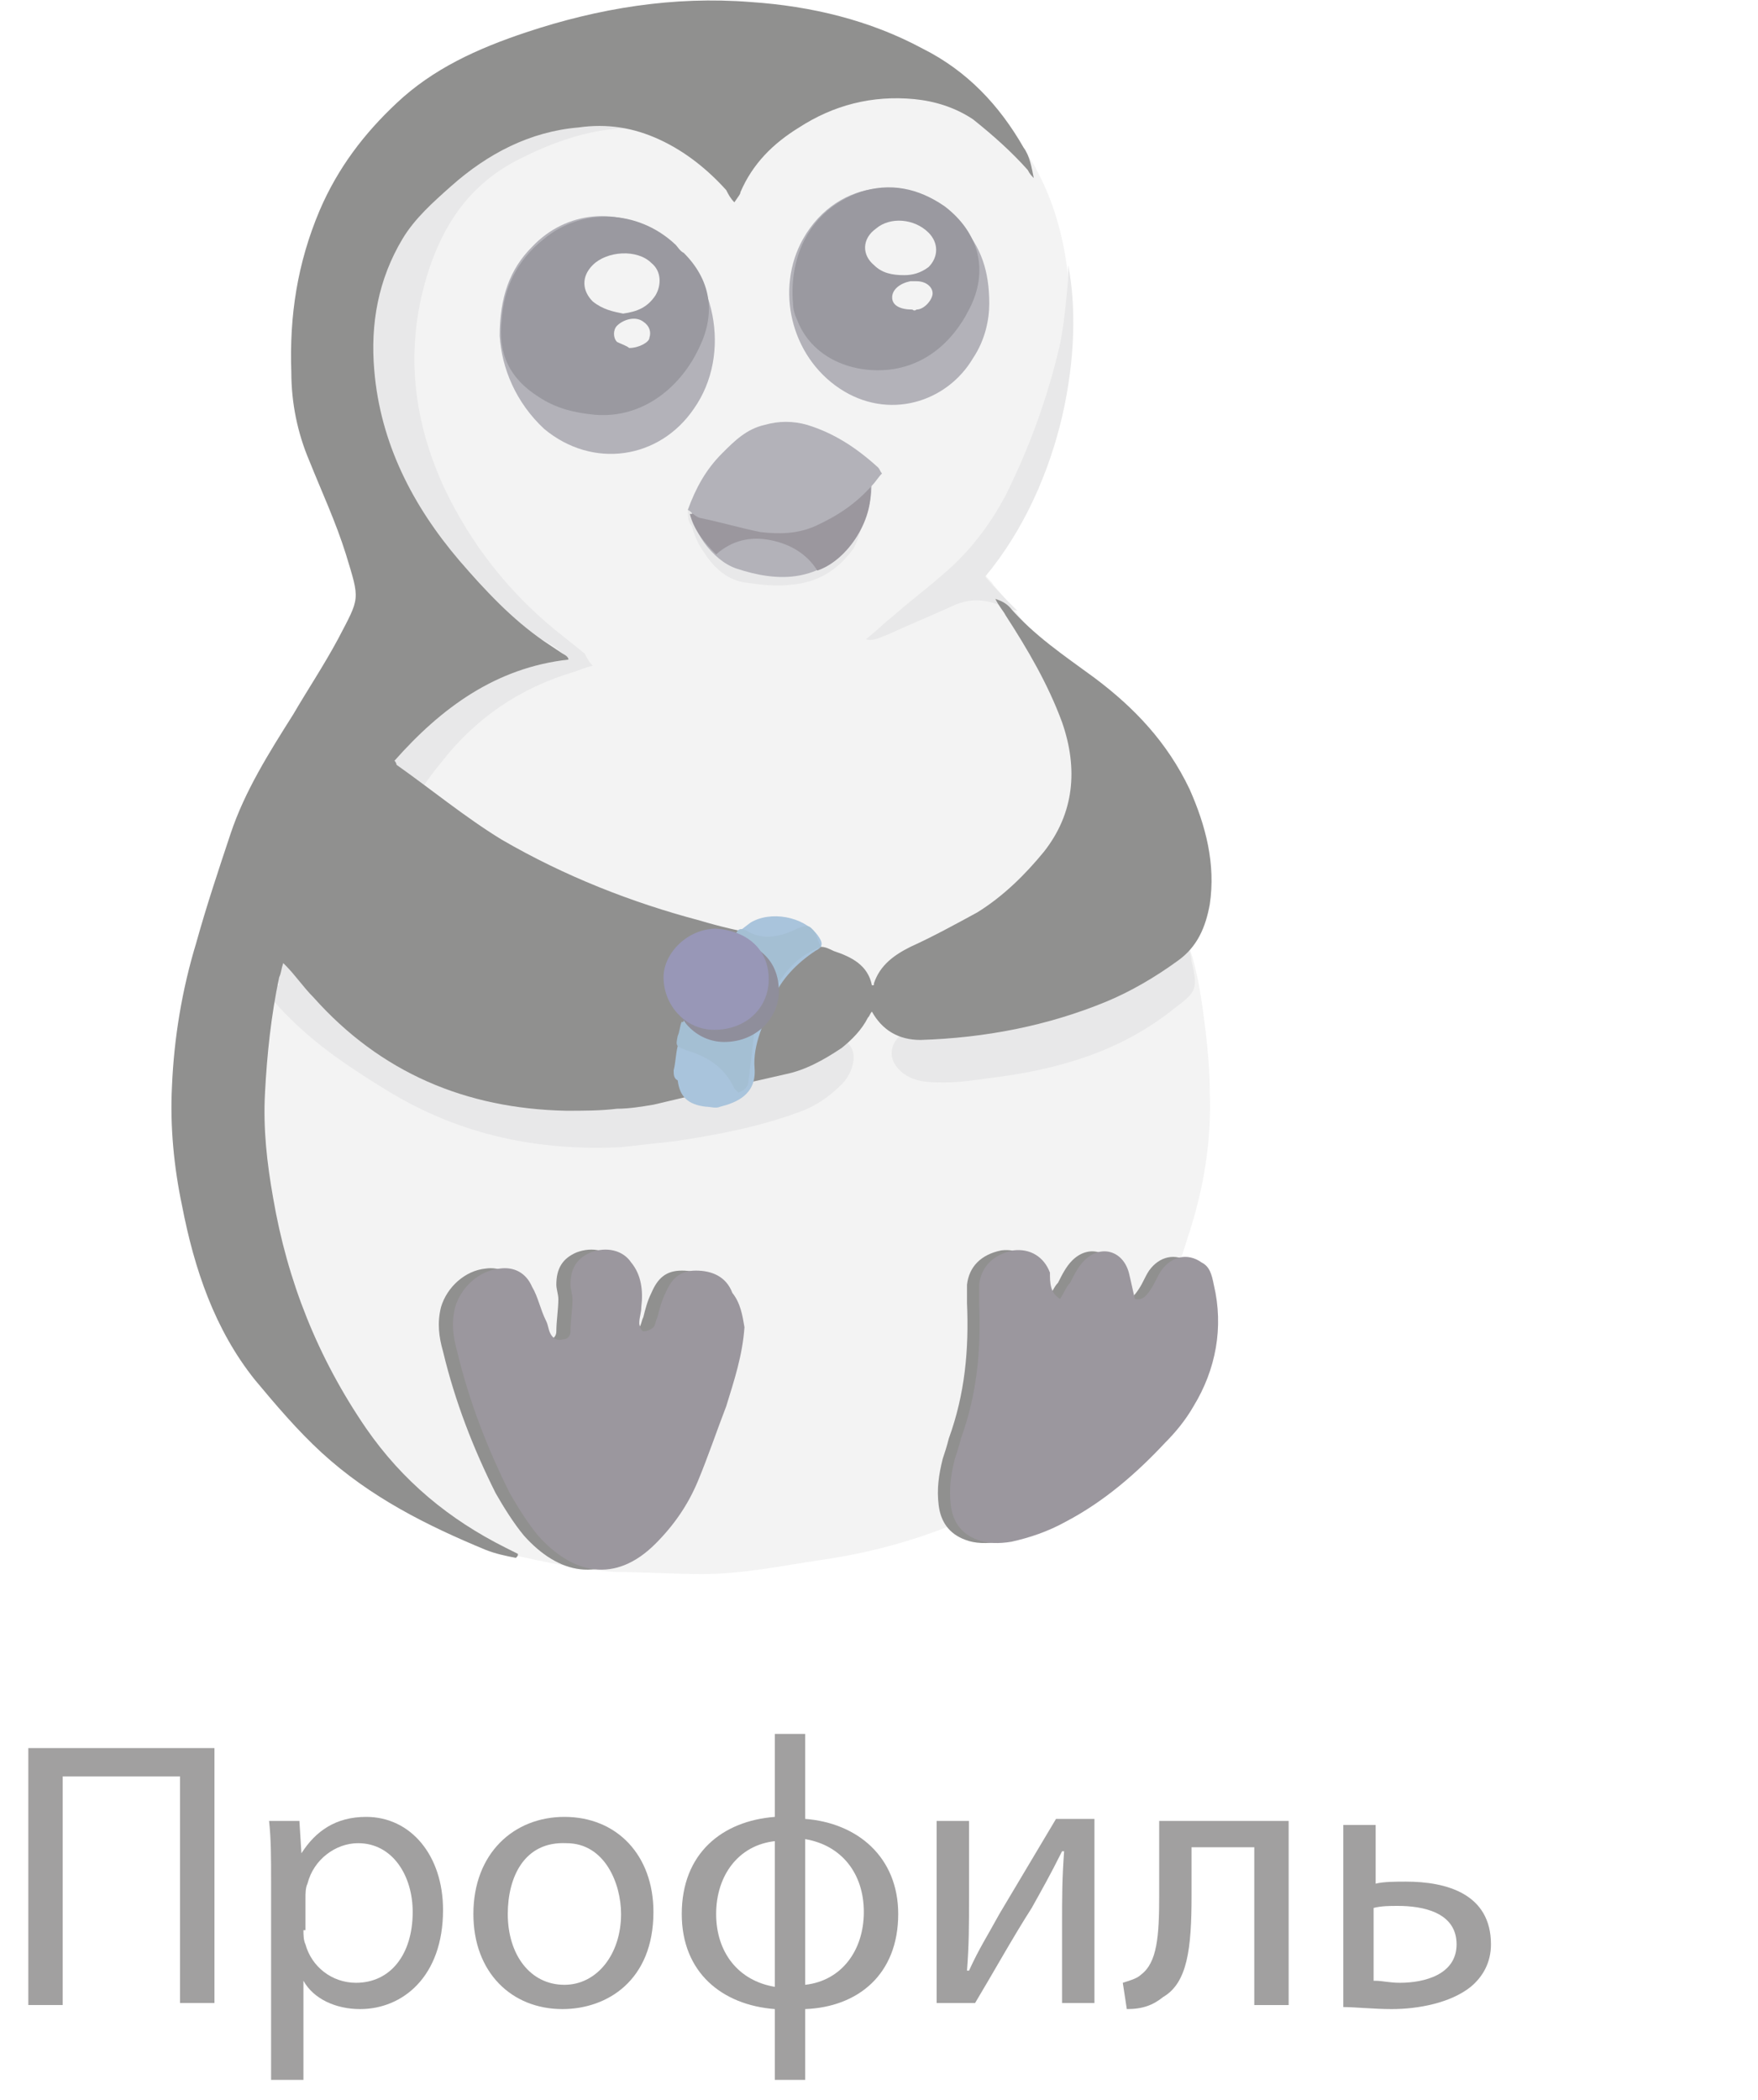 <?xml version="1.0" encoding="utf-8"?>
<!-- Generator: Adobe Illustrator 22.1.0, SVG Export Plug-In . SVG Version: 6.00 Build 0)  -->
<svg version="1.1" id="Слой_1" xmlns="http://www.w3.org/2000/svg" xmlns:xlink="http://www.w3.org/1999/xlink" x="0px" y="0px"
	 viewBox="0 0 86.9 103.8" enable-background="new 0 0 86.9 103.8" xml:space="preserve">
<g opacity="0.5">
	<path fill="#E8E8E8" d="M48.7,28.4c0.1,0.2,0.3,0.3,0.4,0.5c3.5,4,6.1,8.6,8,13.6c0.5,1.3,1,2.6,1.5,3.8c0.6,1.5,0.8,3.1,1,4.7
		c0.1,0.9,0.2,1.9,0.2,2.9c0.1,2.5-0.3,4.9-1.1,7.3c-0.3,1-0.7,2-1.1,3c-0.3,0.7-0.5,1.4-0.8,2c-0.6,1.3-1.4,2.5-2.5,3.5
		c-1.7,1.6-3.4,3.1-5.1,4.6c-0.2,0.2-0.4,0.3-0.6,0.4c-2.5,1.2-5.2,2-8,2.4c-2,0.3-3.9,0.7-5.9,0.7c-1.4,0-2.8-0.1-4.2-0.1
		c-1.8-0.1-3.6-0.5-5.4-0.9c-3-0.8-5.6-2.3-7.6-4.8c-0.7-0.9-1.4-1.8-1.8-2.9c-0.1-0.2-0.2-0.4-0.4-0.6c-2-3-3.5-6.3-4-10
		c-0.2-1.5-0.1-3.1,0.1-4.6c0.5-3.3,1.3-6.5,2.6-9.5c0.9-2.2,1.9-4.4,3-6.5c1.4-2.4,2.2-5,3-7.7c0.3-1.1,0.3-2.2-0.1-3.3
		c-0.4-1.3-0.9-2.6-1.4-3.9c-1.1-2.5-1.5-5.1-1.3-7.8c0.2-2.2,1-4.1,2.5-5.7c2.1-2.3,4.7-3.8,7.7-4.6c1.6-0.5,3.2-0.9,4.8-1
		c0.7,0,1.4-0.1,2.2-0.1c1.5,0.1,3,0,4.5,0c2.1,0,4.2-0.3,6.3,0.4c1.3,0.4,2.7,0.8,3.8,1.6c1.1,0.7,1.8,1.7,2.4,2.9
		c1,2,1.4,4.1,1.5,6.3c0.3,3.7-0.5,7.1-2.2,10.4c-0.4,0.9-1,1.7-1.6,2.5C49.1,27.9,48.9,28.1,48.7,28.4"/>
	<path fill="#D2D2D3" d="M29.3,32.9c-0.4,0.1-0.6,0.2-0.9,0.3c-2.7,0.8-4.9,2.3-6.6,4.5c-0.5,0.6-1,1.3-1.4,2
		c-0.3,0.4-0.6,0.8-1.1,1c-0.2-0.6,0.1-1,0.2-1.5c-0.7-0.3-0.9,0.4-1.4,0.6c0.1-0.8,0.4-1.4,0.8-2c1.4-2.1,3.4-3.5,5.7-4.5
		c0.9-0.4,2-0.6,2.9-0.9c0.1,0,0.1-0.1,0.3-0.1c-0.6-0.6-1.4-0.8-2-1.3c-0.6-0.5-1.1-1-1.6-1.6c-0.5-0.6-1-1.2-1.6-1.7
		c0.2,0.5,0.5,0.9,0.7,1.4c0.2,0.5,0.5,0.9,0.6,1.4c-1.1-0.8-1.7-1.9-2.5-3c-0.7-1.1-1.4-2.3-1.8-3.6c-0.4-1.3-0.7-2.6-1-3.8
		c0,2.4,0.7,4.7,0.9,7.2c-0.1-0.2-0.2-0.3-0.3-0.5c-0.6-1.2-0.9-2.6-1.2-3.9c-0.5-2-0.4-4,0-5.9c0.2-0.7,0.2-1.5,0.3-2.2
		c0-0.4,0.1-0.7,0.2-1.1c0-0.1,0-0.3,0.1-0.4c0.5-0.5,0.4-1.2,0.7-1.8c0.1-0.3,0.2-0.7,0.6-1c0.1,0.1,0.2,0.1,0.3,0.2
		c0,0,0.1-0.1,0.1-0.1c0.6-0.7,1.3-1.4,2.2-1.9c0.3-0.2,0.5-0.4,0.7-0.7C23.8,7.6,24.4,7,25,6.5c0.2-0.2,0.4-0.3,0.8-0.1
		c-0.1,0.2-0.3,0.4-0.5,0.8C25.5,7.1,25.6,7,25.6,7c1.7-0.8,3.4-1.2,5.3-1.3c0.6,0,1.2,0.1,1.8,0.2c0.2,0,0.4,0.2,0.6,0.3
		c-0.1,0.3-0.3,0.3-0.5,0.3C30.4,6,28,6.7,25.8,7.8c-2.9,1.4-4.3,3.9-5,7c-0.7,3.3-0.2,6.4,1.2,9.4c1.3,2.7,3.1,5,5.4,6.9
		c0.5,0.4,1,0.8,1.5,1.2C29,32.5,29.1,32.7,29.3,32.9"/>
	<path fill="#D2D2D3" d="M40.9,52.2c0-0.1,0-0.1,0-0.2c0-0.2-0.2-0.5,0.1-0.7c0.3-0.1,0.5,0,0.7,0.1c0.5,0.3,0.6,0.8,0.4,1.4
		c-0.1,0.3-0.3,0.6-0.5,0.8c-0.6,0.6-1.3,1.1-2.2,1.4c-1.9,0.7-4,1.1-6,1.4c-0.9,0.1-1.8,0.2-2.7,0.3c-4.1,0.2-7.9-0.6-11.4-2.7
		c-1.8-1.1-3.5-2.2-5-3.7c-0.3-0.3-0.6-0.6-0.9-1c-0.3-0.4-0.2-0.5,0.4-0.6c-0.1-0.7-0.1-1.4-0.2-2.1c0.5,0.1,0.7,0.3,0.9,0.6
		c0.7,0.8,1.4,1.6,2.2,2.3c0.6,0.7,1.3,1.3,2,2c0.1,0.1,0.2,0.2,0.3,0.2c1.8,1,3.7,2,5.7,2.5c1.8,0.4,3.6,0.5,5.5,0.4
		c2.4-0.2,4.7-0.8,7-1.5c1-0.3,2-0.6,3-0.9C40.4,52.3,40.7,52.3,40.9,52.2"/>
	<path fill="#D2D2D3" d="M46,51c2-0.3,4-0.7,5.9-1c1.4-0.2,2.6-0.7,3.7-1.6c0.3-0.3,0.7-0.6,1.2-0.5c0.1,0,0.2,0,0.2-0.1
		c0.4-0.2,0.8-0.4,1.2-0.6c0.1-0.1,0.2-0.3,0.3-0.4c0.1,0,0.1,0,0.2,0c0.1,0.2,0.2,0.5,0.2,0.7c0.3,1.3,0.3,1.5-0.8,2.3
		c-2.7,2.2-5.9,3.1-9.3,3.5c-0.7,0.1-1.4,0.2-2.1,0.2c-0.4,0-0.9,0-1.3-0.1c-0.4-0.1-0.8-0.3-1.1-0.7c-0.3-0.4-0.3-0.9,0-1.3
		c0.2-0.3,0.5-0.5,0.9-0.7c0.1-0.1,0.3,0,0.5,0C45.8,50.8,45.9,51,46,51"/>
	<path fill="#D2D2D3" d="M48.7,28.5c0.5,0.6,1,1.1,1.6,1.7c-0.3-0.1-0.6-0.2-0.9-0.3c-0.8-0.3-1.5-0.3-2.2,0c-1.1,0.5-2.3,1-3.4,1.5
		c-0.3,0.1-0.6,0.3-1,0.2c0.5-0.4,0.9-0.8,1.4-1.2c0.8-0.7,1.6-1.3,2.4-2c1.3-1.1,2.3-2.4,3.1-3.9c1.2-2.4,2.1-4.9,2.7-7.5
		c0.2-1,0.3-2.1,0.4-3.2c0-0.2,0-0.5,0-0.7C53.6,17.1,52.6,23.8,48.7,28.5"/>
	<path fill="#D2D2D3" d="M42.6,25.7c0,0.5-0.2,1-0.4,1.4c-0.8,1.1-1.8,1.7-3.1,1.8c-0.7,0.1-1.5,0-2.2-0.1c-0.9-0.1-1.6-0.7-2.1-1.5
		c-0.3-0.4-0.5-0.9-0.6-1.3C34,25.8,34,25.5,34,25.2c0.3-0.1,0.4,0,0.5,0.2c0.2,0.3,0.3,0.7,0.5,1c0.8,1.4,2.3,1.8,3.5,1.5
		c0.4-0.1,0.8-0.2,1.2-0.1c0.2,0,0.4-0.1,0.6-0.2c0.4-0.2,0.7-0.7,1.3-0.7c0.1,0,0.2-0.3,0.3-0.4C42.1,26.2,42.2,25.9,42.6,25.7"/>
	<path fill="#222220" d="M36.1,65.6c-0.1,1.4-0.5,2.6-0.9,3.9c-0.5,1.3-0.9,2.5-1.4,3.7c-0.5,1.2-1.2,2.2-2.1,3.1
		c-2,2-4.1,1.5-5.8-0.4c-0.5-0.6-1-1.4-1.4-2.1c-1.1-2.2-2-4.5-2.6-7c-0.2-0.7-0.3-1.4-0.1-2.2c0.3-1,1.2-1.8,2.2-1.9
		c0.7-0.1,1.3,0.2,1.6,0.9c0.3,0.5,0.4,1.1,0.7,1.7c0.1,0.2,0.1,0.4,0.2,0.6c0.1,0.2,0.3,0.4,0.6,0.3c0.3,0,0.4-0.2,0.4-0.4
		c0-0.5,0.1-1.1,0.1-1.6c0-0.2-0.1-0.5-0.1-0.7c0-0.8,0.3-1.3,1-1.6c0.8-0.3,1.6-0.1,2,0.5c0.5,0.6,0.6,1.4,0.5,2.2
		c0,0.3-0.1,0.5-0.1,0.8c0,0.1,0.1,0.4,0.2,0.4c0.2,0,0.4-0.1,0.5-0.2c0.1-0.1,0.1-0.3,0.2-0.5c0.1-0.4,0.2-0.8,0.4-1.2
		c0.3-0.7,0.7-1.1,1.5-1.1c0.8,0,1.5,0.3,1.8,1.1C35.9,64.4,36,65,36.1,65.6"/>
	<path fill="#222220" d="M51.8,64.2c0.2-0.3,0.3-0.6,0.5-0.8c0.2-0.4,0.4-0.8,0.7-1.1c0.8-0.8,1.9-0.5,2.2,0.6
		c0.1,0.4,0.2,0.9,0.3,1.3c0.4,0.1,0.6-0.2,0.8-0.5c0.2-0.3,0.3-0.6,0.5-0.9c0.5-0.7,1.3-0.9,2-0.4c0.4,0.2,0.5,0.6,0.6,1.1
		c0.5,2.1,0.1,4.2-1,6c-0.4,0.7-0.9,1.3-1.4,1.8c-1.4,1.5-3,2.9-4.9,3.9c-0.9,0.5-1.8,0.8-2.7,1c-0.6,0.1-1.2,0.1-1.7-0.1
		c-0.8-0.3-1.2-0.9-1.3-1.7c-0.1-0.8,0-1.5,0.2-2.3c0.1-0.3,0.2-0.6,0.3-1c0.8-2.2,1-4.4,0.9-6.7c0-0.3,0-0.6,0-0.9
		c0.1-0.9,0.7-1.5,1.7-1.7c0.8-0.1,1.5,0.3,1.8,1.1C51.2,63.4,51.3,63.9,51.8,64.2"/>
	<path fill="#676674" d="M24.7,16.6c0-1.9,0.5-3.3,1.6-4.4c1.7-1.8,4.3-2,6.3-0.6c2.8,1.8,3.6,5.9,1.7,8.6c-1.7,2.5-5,3-7.4,1
		C25.5,19.9,24.8,18.2,24.7,16.6"/>
	<path fill="#676674" d="M48.9,15c0,0.8-0.2,1.8-0.8,2.7c-1.3,2.2-4.2,3.1-6.6,1.5c-2.4-1.6-3.2-4.9-1.8-7.4c1.7-3,5.5-3.4,7.8-0.7
		C48.5,12.2,48.9,13.4,48.9,15"/>
	<path fill="#676674" d="M42.4,24.1c0.2-0.4,0.3-0.6,0.5-0.9c0.5,0.9-0.1,3-1.1,4c-1.5,1.5-3.3,1.6-5.4,0.9c-1.2-0.4-2.3-2-2.2-3
		c0.5,0,1.1,0,1.6,0.2c2,0.9,3.8,0.6,5.6-0.6c0.2-0.2,0.5-0.3,0.7-0.5C42.2,24.2,42.4,24.2,42.4,24.1"/>
	<path fill="#382F3D" d="M36.8,65.6c-0.1,1.4-0.5,2.6-0.9,3.9c-0.5,1.3-0.9,2.5-1.4,3.7c-0.5,1.2-1.2,2.2-2.1,3.1
		c-2,2-4.1,1.5-5.8-0.4c-0.5-0.6-1-1.4-1.4-2.1c-1.1-2.2-2-4.5-2.6-7c-0.2-0.7-0.3-1.4-0.1-2.2c0.3-1,1.2-1.8,2.2-1.9
		c0.7-0.1,1.3,0.2,1.6,0.9c0.3,0.5,0.4,1.1,0.7,1.7c0.1,0.2,0.1,0.4,0.2,0.6c0.1,0.2,0.3,0.4,0.6,0.3c0.3,0,0.4-0.2,0.4-0.4
		c0-0.5,0.1-1.1,0.1-1.6c0-0.2-0.1-0.5-0.1-0.7c0-0.8,0.3-1.3,1-1.6c0.8-0.3,1.6-0.1,2,0.5c0.5,0.6,0.6,1.4,0.5,2.2
		c0,0.3-0.1,0.5-0.1,0.8c0,0.1,0.1,0.4,0.2,0.4c0.2,0,0.4-0.1,0.5-0.2c0.1-0.1,0.1-0.3,0.2-0.5c0.1-0.4,0.2-0.8,0.4-1.2
		c0.3-0.7,0.7-1.1,1.5-1.1c0.8,0,1.5,0.3,1.8,1.1C36.6,64.4,36.7,65,36.8,65.6"/>
	<path fill="#382F3D" d="M52.4,64.2c0.2-0.3,0.3-0.6,0.5-0.8c0.2-0.4,0.4-0.8,0.7-1.1c0.8-0.8,1.9-0.5,2.2,0.6
		c0.1,0.4,0.2,0.9,0.3,1.3c0.4,0.1,0.6-0.2,0.8-0.5c0.2-0.3,0.3-0.6,0.5-0.9c0.5-0.7,1.3-0.9,2-0.4c0.4,0.2,0.5,0.6,0.6,1.1
		c0.5,2.1,0.1,4.2-1,6c-0.4,0.7-0.9,1.3-1.4,1.8c-1.4,1.5-3,2.9-4.9,3.9c-0.9,0.5-1.8,0.8-2.7,1c-0.6,0.1-1.2,0.1-1.7-0.1
		c-0.8-0.3-1.2-0.9-1.3-1.7c-0.1-0.8,0-1.5,0.2-2.3c0.1-0.3,0.2-0.6,0.3-1c0.8-2.2,1-4.4,0.9-6.7c0-0.3,0-0.6,0-0.9
		c0.1-0.9,0.7-1.5,1.7-1.7c0.8-0.1,1.5,0.3,1.8,1.1C51.9,63.4,51.9,63.9,52.4,64.2"/>
	<path fill="#222220" d="M28.1,32.6c-3.6,0.4-6.3,2.4-8.6,5c0.1,0.1,0.1,0.2,0.1,0.2c1.7,1.2,3.4,2.6,5.2,3.7c3.1,1.8,6.4,3.1,9.8,4
		c2,0.6,4,0.9,6,1.3c0.2,0,0.4,0.1,0.6,0.2c0.9,0.3,1.7,0.7,1.9,1.7c0.1,0,0.1,0,0.1-0.1c0.3-0.9,1-1.4,1.8-1.8
		c1.1-0.5,2.2-1.1,3.3-1.7c1.3-0.8,2.4-1.9,3.3-3c1.5-1.9,1.7-4.1,0.9-6.4c-0.7-1.9-1.7-3.6-2.8-5.3c-0.1-0.2-0.3-0.4-0.5-0.8
		c0.3,0.1,0.5,0.2,0.7,0.4c1.2,1.4,2.7,2.4,4.2,3.5c2,1.5,3.6,3.2,4.7,5.5c0.8,1.8,1.3,3.7,1,5.7c-0.2,1.1-0.6,2.1-1.6,2.8
		c-1.1,0.8-2.3,1.5-3.5,2c-2.9,1.2-6,1.8-9.2,1.9c-1.1,0-1.9-0.5-2.4-1.4c-0.1,0.1-0.1,0.2-0.2,0.3c-0.3,0.6-0.8,1.1-1.3,1.5
		c-0.9,0.6-1.8,1.1-2.8,1.3c-2.2,0.5-4.4,1-6.5,1.5c-0.6,0.1-1.2,0.2-1.8,0.2c-0.8,0.1-1.7,0.1-2.5,0.1c-5-0.1-9.2-1.9-12.5-5.6
		c-0.5-0.5-0.9-1.1-1.4-1.6c0,0,0,0-0.1-0.1c-0.1,0.3-0.1,0.5-0.2,0.7c-0.4,1.9-0.6,3.8-0.7,5.7c-0.1,1.8,0.1,3.5,0.4,5.2
		c0.7,4.1,2.2,7.9,4.6,11.4c1.8,2.6,4.1,4.5,6.9,5.9c0.2,0.1,0.4,0.2,0.6,0.3c0,0.1,0,0.1-0.1,0.2c-0.5-0.1-1-0.2-1.5-0.4
		c-2.9-1.2-5.7-2.6-8.1-4.8c-1.2-1.1-2.3-2.4-3.3-3.6c-2-2.5-3-5.5-3.6-8.6c-0.4-1.9-0.6-3.9-0.5-5.9c0.1-2.4,0.5-4.8,1.2-7.1
		c0.5-1.8,1.1-3.6,1.7-5.4c0.7-2.1,1.9-4,3.1-5.9c0.7-1.2,1.5-2.4,2.2-3.7c1.1-2.1,1.1-1.9,0.4-4.2c-0.5-1.6-1.2-3.1-1.8-4.6
		c-0.6-1.4-0.9-2.9-0.9-4.4c-0.1-2.8,0.3-5.4,1.4-8c0.9-2.1,2.2-3.8,3.8-5.3c1.8-1.7,4-2.7,6.4-3.5c3.6-1.2,7.3-1.8,11.1-1.5
		c3,0.2,5.9,0.9,8.5,2.3c2.2,1.1,3.8,2.8,5,4.9c0.3,0.4,0.4,1,0.5,1.5c-0.1-0.1-0.2-0.2-0.3-0.4c-0.8-0.9-1.7-1.7-2.7-2.5
		c-0.9-0.6-1.9-0.9-2.9-1c-2.1-0.2-4,0.3-5.7,1.4c-1.3,0.8-2.3,1.8-2.9,3.2c0,0.1-0.1,0.2-0.3,0.5c-0.2-0.2-0.3-0.4-0.4-0.6
		c-0.9-1-2-1.9-3.3-2.5c-1.3-0.6-2.6-0.8-4-0.6c-2.4,0.2-4.5,1.3-6.3,2.9c-0.9,0.8-1.8,1.6-2.4,2.6c-1.2,2-1.6,4.2-1.4,6.5
		c0.3,3.6,1.9,6.7,4.2,9.4c1.3,1.5,2.6,2.9,4.2,4c0.3,0.2,0.6,0.4,0.9,0.6C28,32.4,28.1,32.5,28.1,32.6"/>
	<path fill="#353441" d="M24.8,15.8c0.1-1.5,0.7-2.9,2.1-4c1.8-1.5,4.6-1.5,6.5,0.3c0.1,0.1,0.2,0.3,0.4,0.4
		c1.3,1.3,1.6,2.9,0.8,4.6c-0.9,2-2.8,3.6-5.2,3.4c-1-0.1-1.9-0.3-2.8-0.9C25.2,18.7,24.6,17.5,24.8,15.8"/>
	<path fill="#353441" d="M43.4,18.3c-1.8,0-3.4-0.9-4-2.5c-0.1-0.2-0.2-0.5-0.2-0.8c-0.2-2.3,0.8-4.6,3.3-5.5
		c1.5-0.5,2.9-0.2,4.2,0.7c1.7,1.3,2.2,3.2,1.2,5.1C47.1,16.9,45.6,18.3,43.4,18.3"/>
	<path fill="#38303E" d="M43,23.8c0.3,1.8-1.1,3.9-2.6,4.4c-0.5-0.8-1.3-1.3-2.3-1.5c-1-0.2-1.9,0-2.7,0.7c-0.6-0.6-1.1-1.2-1.3-2
		c0.5,0,0.9,0,1.4,0c0.9,0,1.8,0.1,2.7,0.5c0.5,0.2,1.1,0.1,1.6,0.1c0.1,0,0.2-0.2,0.3-0.2c0.6-0.5,1.2-1,1.8-1.5
		c0.2-0.1,0.4-0.1,0.6-0.2C42.7,23.9,42.8,23.8,43,23.8"/>
	<path fill="#5489B9" d="M33.3,52.9c0.1-0.4,0.1-0.8,0.2-1.2c0.3-1.9,1.2-3.6,2.5-5.1c0.3-0.4,0.7-0.7,1.1-1c1-0.6,2.6-0.3,3.3,0.6
		c0.3,0.4,0.3,0.6-0.1,0.8c-0.9,0.6-1.7,1.4-2.1,2.4c-0.4,1.1-1,2.2-0.9,3.4c0.1,1.3-0.9,1.7-1.7,1.9c-0.2,0.1-0.5,0-0.7,0
		c-0.9-0.1-1.3-0.5-1.4-1.3C33.3,53.3,33.3,53.1,33.3,52.9C33.3,52.9,33.3,52.9,33.3,52.9"/>
	<path fill="#676674" d="M34,25.2c0.4-1.1,0.9-2,1.7-2.8c0.6-0.6,1.2-1.2,2.1-1.4c0.7-0.2,1.4-0.2,2.1,0c1.3,0.4,2.4,1.1,3.5,2.1
		c0.1,0.1,0.1,0.2,0.2,0.3c-0.2,0.2-0.3,0.4-0.5,0.6c-0.8,0.9-1.7,1.5-2.8,2c-0.9,0.4-1.8,0.4-2.7,0.3c-1-0.2-2-0.5-3-0.7
		C34.3,25.5,34.2,25.3,34,25.2"/>
	<path fill="#E7E7E7" d="M30.8,15.5c-0.5-0.1-1-0.2-1.5-0.6c-0.5-0.5-0.6-1.2,0-1.8c0.7-0.7,2.2-0.8,2.9-0.1
		c0.5,0.4,0.5,1.1,0.2,1.6C32,15.2,31.5,15.4,30.8,15.5"/>
	<path fill="#E7E7E7" d="M44.7,13.6c-0.6,0-1.1-0.1-1.5-0.5c-0.6-0.5-0.6-1.3,0.1-1.8c0.7-0.6,1.9-0.5,2.6,0.2
		c0.5,0.5,0.5,1.2,0,1.7C45.5,13.5,45.1,13.6,44.7,13.6"/>
	<path fill="#E7E7E7" d="M45.1,15.3c-0.6,0-1-0.2-1-0.6c0-0.4,0.4-0.7,0.9-0.8c0.1,0,0.2,0,0.3,0c0.5,0,0.8,0.3,0.8,0.6
		c0,0.3-0.4,0.8-0.8,0.8C45.2,15.4,45.1,15.3,45.1,15.3"/>
	<path fill="#E7E7E7" d="M31.1,17.2c-0.1-0.1-0.4-0.2-0.6-0.3c-0.2-0.2-0.2-0.6,0-0.8c0.3-0.3,0.9-0.5,1.3-0.2
		c0.3,0.2,0.4,0.5,0.3,0.8C32.1,16.9,31.6,17.2,31.1,17.2"/>
	<path fill="#4A7FA8" d="M37.3,50.9c-0.1,0.9-0.2,1.7-0.3,2.5c0,0.3-0.2,0.5-0.5,0.6c-0.1-0.1-0.2-0.2-0.2-0.2
		c-0.5-1.1-1.4-1.6-2.4-1.9c-0.5-0.2-0.5-0.2-0.4-0.7c0.1-0.2,0.1-0.5,0.2-0.7C34.9,51,36,51.5,37.3,50.9"/>
	<path fill="#4A7FA8" d="M40.6,46.8c-1.1,0.4-1.7,1.1-2.2,1.9c-0.4-0.7-0.8-1.3-1.2-1.9c-0.2-0.3-0.4-0.6-0.9-0.4
		c0.1-0.4,0.2-0.6,0.6-0.4c0.8,0.5,1.7,0.3,2.5-0.1c0.5-0.2,0.6-0.2,0.9,0.2C40.4,46.3,40.4,46.5,40.6,46.8"/>
	<path fill="#201D37" d="M38.5,49c0,1.3-1.1,2.5-2.7,2.5c-1.4,0-2.5-1.2-2.5-2.6c0-1.3,1.3-2.5,2.7-2.5C37.4,46.6,38.5,47.4,38.5,49
		"/>
	<path fill="#313070" d="M35.4,45.9c1.5,0.1,2.6,1,2.6,2.5c0,1.4-1.1,2.5-2.7,2.5c-1.4,0-2.5-1.2-2.5-2.6
		C32.8,47.1,34,45.9,35.4,45.9"/>
</g>
<g opacity="0.5">
	<g>
		<path fill="#444242" d="M10.6,86.4v12.6H8.9V87.8H3.1v11.3H1.4V86.4H10.6z"/>
		<path fill="#444242" d="M13.4,93c0-1.2,0-2.1-0.1-3h1.5l0.1,1.6h0c0.7-1.1,1.7-1.8,3.2-1.8c2.2,0,3.8,1.9,3.8,4.6
			c0,3.3-2,4.9-4.1,4.9c-1.2,0-2.3-0.5-2.8-1.4h0v4.9h-1.6V93z M15,95.4c0,0.2,0,0.5,0.1,0.7c0.3,1.1,1.3,1.9,2.5,1.9
			c1.7,0,2.8-1.4,2.8-3.5c0-1.8-1-3.4-2.7-3.4c-1.1,0-2.2,0.8-2.5,2c-0.1,0.2-0.1,0.5-0.1,0.7V95.4z"/>
		<path fill="#444242" d="M32.3,94.5c0,3.4-2.3,4.8-4.5,4.8c-2.5,0-4.4-1.8-4.4-4.7c0-3,2-4.8,4.5-4.8
			C30.5,89.8,32.3,91.7,32.3,94.5z M25.1,94.6c0,2,1.1,3.5,2.8,3.5c1.6,0,2.8-1.5,2.8-3.5c0-1.5-0.8-3.5-2.7-3.5
			C25.9,91,25.1,92.8,25.1,94.6z"/>
		<path fill="#444242" d="M39.8,85.8v4.1c2.6,0.2,4.6,1.9,4.6,4.7c0,3-2,4.6-4.6,4.7v3.5h-1.5v-3.5c-2.6-0.2-4.6-1.8-4.6-4.7
			c0-3,2-4.6,4.6-4.8v-4.1H39.8z M38.3,91c-1.8,0.2-2.9,1.7-2.9,3.6c0,1.9,1.1,3.3,2.9,3.6V91z M39.8,98.1c1.8-0.2,2.9-1.7,2.9-3.6
			c0-1.9-1.1-3.3-2.9-3.6V98.1z"/>
		<path fill="#444242" d="M47.9,90v3.8c0,1.4,0,2.3-0.1,3.6l0.1,0c0.5-1.1,0.9-1.7,1.5-2.8l2.8-4.7h1.9v9.1h-1.6v-3.8
			c0-1.5,0-2.3,0.1-3.7h-0.1c-0.6,1.2-1,1.9-1.5,2.8c-0.9,1.4-1.9,3.2-2.8,4.7h-1.9V90H47.9z"/>
		<path fill="#444242" d="M63.7,90v9.1H62v-7.8h-3.1v2.4c0,2.6-0.2,4.3-1.4,5c-0.5,0.4-1,0.6-1.8,0.6L55.5,98
			c0.3-0.1,0.7-0.2,0.9-0.4c0.8-0.6,0.9-1.9,0.9-3.9V90H63.7z"/>
		<path fill="#444242" d="M68,90v3.1c0.4-0.1,1-0.1,1.5-0.1c2,0,4.2,0.6,4.2,3.1c0,0.9-0.4,1.6-1,2.1c-1,0.8-2.6,1.1-3.9,1.1
			c-0.9,0-1.8-0.1-2.4-0.1v-9H68z M68,97.9c0.3,0,0.7,0.1,1.2,0.1c1.2,0,2.8-0.4,2.8-1.9c0-1.6-1.7-1.9-2.9-1.9
			c-0.4,0-0.8,0-1.2,0.1V97.9z"/>
	</g>
</g>
</svg>
